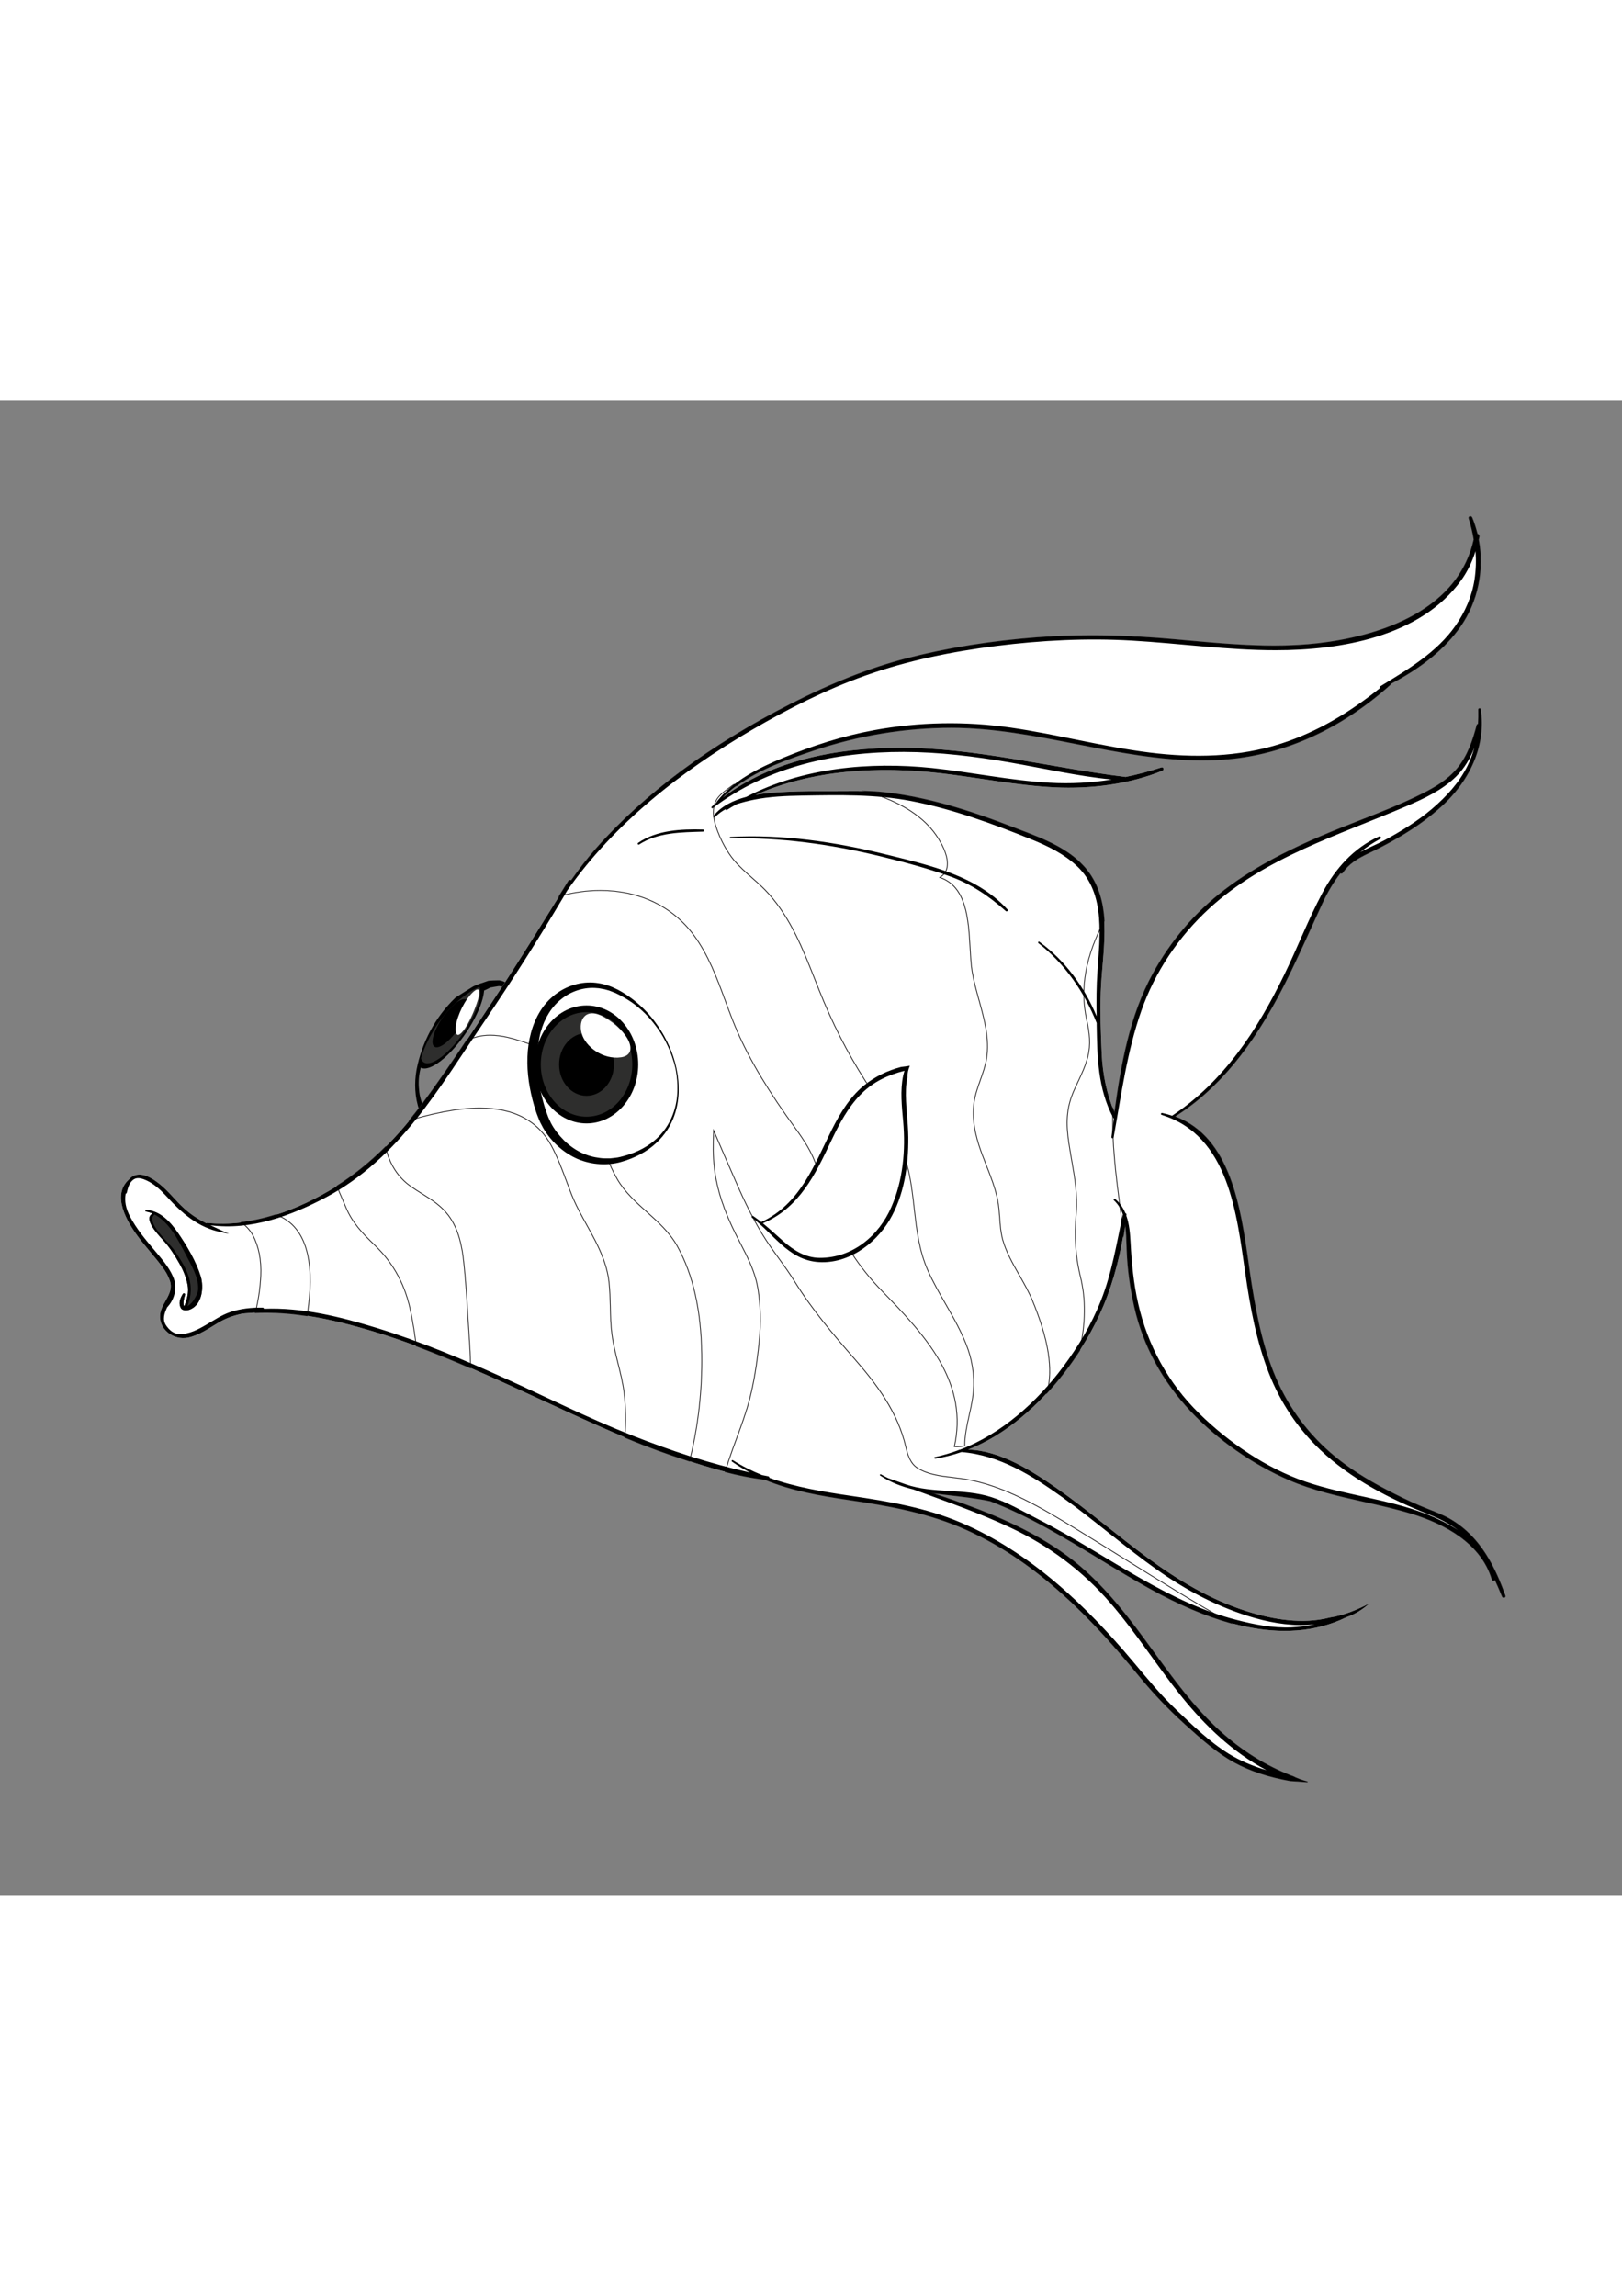 <?xml version="1.0" encoding="utf-8"?>
<!-- Generator: Adobe Illustrator 27.5.0, SVG Export Plug-In . SVG Version: 6.00 Build 0)  -->
<svg xmlns="http://www.w3.org/2000/svg" xmlns:xlink="http://www.w3.org/1999/xlink" viewBox="0 0 519.977 478.927" width="595" height="842" preserveAspectRatio="xMidYMid meet" data-scaled="true">
<rect x="0" y="0" width="519.977" height="478.927" fill="#808080" stroke="none"/>
<g>
	<g>
		<g>
			<path d="M165.162,192.014c-0.5-1.834-1.732-3.227-3.141-3.99c-0.883-0.041-1.529-0.566-2.408-0.387
				c-0.854,0.166-1.668,0.268-2.471,0.43c-1.59,0.904-3.252,1.367-4.754,2.441l-4.492,3.139l0.119-0.098
				c-5.479,6.047-11.484,12.68-13.328,21.02c-0.473,2.061-0.576,4.191-0.336,6.281c0.129,2.068,0.781,4.135,1.715,5.938
				c0.813,1.932,2.156,3.529,3.4,5.145c1.236,1.205,3.357,2.938,4.531,2.836c0.697,0.08,1.469-0.275,2.191-0.406
				c0.697-0.602,1.463-0.941,2.121-1.654c1.289-1.422,2.428-3.055,3.396-4.908c2-3.59,3.764-7.461,5.156-11.463
				C160.014,208.428,162.453,200.219,165.162,192.014z M165.521,192.014c-0.832,8.658-2.715,17.168-5.355,25.504
				c-1.406,4.137-3.064,8.215-5.285,12.141c-1.146,1.934-2.516,3.785-4.229,5.479c-0.846,0.82-2.059,1.488-3.08,2.164
				c-1.271,0.33-2.768,0.793-4.08,0.436c-3.215-0.934-4.121-2.459-5.902-4.303c-1.197-1.936-2.457-3.781-3.139-5.973
				c-1.498-4.238-1.676-8.785-0.906-13.092c1.666-8.654,5.955-16.813,12.4-23.01l0.08-0.084l0.039-0.029l4.957-3.121
				c1.617-1.088,3.719-1.535,5.543-2.232c1.061-0.119,2.115-0.119,3.16-0.148c1.035-0.055,2.105,0.613,3.037,0.982
				C164.443,188.119,165.381,190.084,165.521,192.014z"/>
		</g>
		<g>
			<g>
				<g>
					<defs>
						<path id="SVGID_1_" d="M137.654,231.068c5.395,6.73,14.281,3.604,20.158-4.59c5.41-7.533,10.506-17.959,10.596-27.416
							c0.074-7.924-4.002-14.059-10.951-12.508c-6.992,1.535-14.168,7.898-18.781,15.754
							C133.17,211.65,131.291,223.121,137.654,231.068z"/>
					</defs>
					<clipPath id="SVGID_00000181810240524965514810000009034938591361796277_">
						<use xlink:href="#SVGID_1_"  style="overflow:visible;"/>
					</clipPath>
					<g style="clip-path:url(#SVGID_00000181810240524965514810000009034938591361796277_);">
						<path d="M145.555,207.52c-5.947,6.674-11.268,8.49-11.898,4.072c-0.629-4.441,3.652-13.445,9.625-20.131
							c5.924-6.668,11.254-8.496,11.875-4.039C155.789,191.834,151.506,200.848,145.555,207.52z"/>
						<path style="fill:#2E2E2D;" d="M145.418,206.598c-5.254,5.912-9.98,7.529-10.539,3.59c-0.564-3.914,3.264-11.885,8.523-17.803
							c5.246-5.896,9.975-7.535,10.525-3.598C154.508,192.717,150.682,200.684,145.418,206.598z"/>
						<path d="M145.02,203.748c-3.158,3.563-5.988,4.521-6.336,2.17c-0.318-2.351,1.959-7.152,5.105-10.701
							c3.182-3.535,6.008-4.514,6.344-2.154C150.465,195.426,148.166,200.209,145.02,203.748z"/>
					</g>
				</g>
			</g>
			<path style="fill:#FFFFFF;" d="M482.504,382.953c-3.508-9.74-8.188-18.871-17.365-24.33c-2.379-1.412-4.947-2.381-7.508-3.398
				c-3.615-1.43-7.145-3.061-10.611-4.818c-6.142-3.084-12.111-6.502-17.535-10.711c-8.473-6.582-15.195-14.959-19.715-24.668
				c-4.555-9.801-6.77-20.57-8.49-31.184c-2.996-18.371-4.31-46.986-24.76-54.447c15.953-10.029,26.623-25.553,35.043-42.1
				c4.363-8.604,8.217-17.469,12.272-26.246c1.637-3.561,3.566-6.842,5.865-9.781c0.16,0.199,0.494,0.25,0.691-0.051
				c2.043-3.002,4.846-4.623,8.051-6.156c2.904-1.373,5.738-2.846,8.551-4.441c5.344-3.031,10.479-6.508,15.027-10.664
				c8.76-7.957,14.408-19.037,12.57-31.074c-0.043-0.34-0.607-0.25-0.59,0.08c0.041,1.574,0.012,3.127-0.078,4.678
				c-0.195,0-0.375,0.1-0.445,0.363c-1.334,5.059-2.978,9.936-6.389,13.984c-2.961,3.525-6.984,5.932-11.059,7.979
				c-10.521,5.295-21.846,9.021-32.666,13.68c-10.777,4.625-21.316,9.953-30.676,17.09c-9.51,7.232-17.262,16.348-23.008,26.816
				c-7.514,13.715-10.248,29.361-12.355,44.74c-2.506-6.107-3.853-12.383-4.139-19.039c-0.305-6.543-0.518-13.229-0.305-19.77
				c0.398-12.232,3.926-26.75-3.416-37.643c-5.73-8.537-16.477-11.895-25.594-15.426c-13.117-5.07-26.842-9.42-40.877-10.914
				c-5.607-0.596-11.193-0.352-16.82-0.369c-4.645-0.018-9.271-0.047-13.904,0.193c-3.119,0.146-6.633,0.367-10.057,0.992
				c18.352-8.121,39.531-9.229,59.252-6.965c12.268,1.428,24.383,3.928,36.738,4.543c11.367,0.557,23.842-1.002,34.436-5.33
				c0.613-0.256,0.387-1.279-0.311-1.064c-3.781,1.242-7.603,2.266-11.475,3.064c-24.24-2.971-48.016-9.414-72.596-9.363
				c-19.566,0.039-40.691,3.875-56.549,15.98c7.688-7.83,19.053-11.744,29.176-15.176c14.25-4.791,29.029-7.285,44.064-7.297
				c29.908,0,58.299,12.639,88.381,10.123c19.656-1.664,37.758-10.773,52.303-23.838c0.127-0.117,0.172-0.236,0.191-0.355
				c8.604-4.504,16.732-10.338,22.346-18.365c5.592-8.025,7.594-18.23,5.801-27.752c0.059-0.34,0.135-0.646,0.189-0.963
				c0.084-0.459-0.219-0.775-0.584-0.861c-0.459-1.791-1-3.559-1.719-5.273c-0.232-0.555-1.121-0.369-0.93,0.267
				c0.697,2.299,1.244,4.535,1.6,6.756c-4.936,22.484-29.348,30.965-49.83,33.336c-15.291,1.781-30.762,0.107-45.98-1.246
				c-14.914-1.346-29.605-1.754-44.551-0.617c-13.957,1.082-27.85,3.184-41.406,6.686c-13,3.365-25.258,8.502-37.209,14.6
				c-23.092,11.736-45.158,26.844-62.42,46.336c-2.881,3.27-5.527,6.731-8.021,10.275c-0.25-0.188-0.631-0.199-0.85,0.137
				c-8.051,12.902-15.967,25.898-24.391,38.576c-7.32,11.035-14.541,22.205-22.457,32.822c-7.738,10.4-16.764,19.768-27.836,26.602
				c-12.051,7.438-26.836,13.063-41.17,11.539c-0.109-0.004-0.184,0.057-0.246,0.133c-2.549-1.267-4.889-2.75-7.131-4.781
				c-2.813-2.535-5.029-5.604-8.018-7.938c-1.867-1.469-4.52-3.236-7.025-2.852c-1.086,0.148-1.904,0.668-2.52,1.395
				c-5.934,5.15-0.67,13.838,2.941,18.649c2.432,3.252,5.211,6.223,7.619,9.488c1.045,1.379,1.861,2.793,2.426,4.408
				c1.393,3.998-2.396,6.795-3.049,10.354c-0.91,5.008,4.115,8.91,8.902,7.898c3.453-0.726,6.582-2.906,9.553-4.691
				c2.615-1.592,5.211-2.438,7.916-3.014c14.191-1.473,28.291,1.643,41.895,5.727c14.408,4.346,28.281,10.289,41.967,16.478
				c13.281,6.006,26.404,12.316,39.842,17.945c6.984,2.924,14.172,5.441,21.383,7.744c6.984,2.203,14.178,4.223,21.449,5.162
				c0.289,0.039,0.594,0.068,0.881,0.117c8.586,3.564,17.832,5.154,27.215,6.537c12.998,1.91,25.623,4.185,37.668,9.652
				c22.348,10.121,39.824,28.133,55.17,46.815c4.523,5.518,9.354,10.584,14.652,15.367c4.953,4.465,10.027,9.092,15.928,12.311
				c5.527,3.014,11.582,4.76,17.799,5.885c1.85,0.102,3.703,0.232,5.566,0.369c-1.649-0.441-3.291-1.02-4.84-1.818
				c-0.078-0.027-0.156-0.027-0.217-0.047c-8.514-3.309-16.141-8.092-23.143-14.455c-9.451-8.588-16.691-19.203-24.205-29.434
				c-7.191-9.799-14.84-19.316-24.682-26.58c-11.219-8.275-24.109-13.584-37.185-18.131c-2.221-0.77-4.447-1.525-6.674-2.262
				c0.846,0.123,1.701,0.23,2.561,0.34c5.621,0.682,11.123,1.19,16.607,2.318c18.178,6.904,34.189,18.621,51.143,28.017
				c18.773,10.383,42.555,19.326,63.139,9.234c2.734-0.914,5.193-2.482,7.379-4.455c-4.002,2.152-8.225,3.871-12.814,4.6
				c-8.604,2.217-17.947,0.676-26.391-1.965c-11.652-3.664-22.154-9.945-31.922-17.146c-9.848-7.25-19.082-15.272-29.104-22.285
				c-8.127-5.67-18.137-12.123-28.469-12.434c12.289-4.855,22.758-14.332,30.736-24.686c5.078-6.59,9.449-13.768,12.646-21.447
				c3.514-8.414,5.629-17.268,6.949-26.246c0.525,2.924,0.465,6,0.596,8.711c0.244,6.035,1.096,12.105,2.435,18
				c2.883,12.652,9.229,23.955,18.102,33.381c8.641,9.18,19.912,16.986,31.469,21.994c12.588,5.441,26.473,6.822,39.508,10.848
				c10.676,3.31,22.101,9.615,25.508,21.008c0.156,0.502,0.744,0.439,0.936,0.084c0.834,1.779,1.607,3.609,2.357,5.414
				C481.824,383.74,482.728,383.523,482.504,382.953z"/>
			<g>
				<g>
					<path style="fill:#FFFFFF;" d="M88.471,260.877c-3.615,1.162-7.322,1.994-11.066,2.457c1.463,1.144,2.736,2.424,3.609,4.039
						c2.137,3.947,2.801,8.6,2.592,13.065c-0.189,3.898-0.779,7.906-1.754,11.822c5.553-0.25,11.109,0.146,16.592,0.99
						C100.574,280.031,100.121,265.029,88.471,260.877z"/>
					<path style="fill:#1A1718;" d="M98.547,293.393l-0.122-0.019c-4.583-0.706-9.041-1.064-13.25-1.064
						c-1.112,0-2.229,0.025-3.317,0.074l-0.168,0.008l0.041-0.163c0.971-3.899,1.56-7.869,1.75-11.798
						c0.232-4.961-0.659-9.456-2.577-12.999c-0.768-1.421-1.904-2.692-3.576-4l-0.237-0.186l0.299-0.037
						c3.684-0.455,7.398-1.28,11.044-2.452l0.04-0.013l0.04,0.014c5.328,1.899,8.771,6.232,10.234,12.878
						c1.144,5.194,1.082,11.8-0.181,19.633L98.547,293.393z M85.175,292.06c4.185,0,8.613,0.353,13.165,1.047
						c1.238-7.748,1.293-14.28,0.163-19.417c-1.439-6.54-4.814-10.806-10.034-12.682c-3.55,1.139-7.166,1.949-10.754,2.412
						c1.573,1.266,2.66,2.508,3.409,3.893c1.939,3.583,2.841,8.124,2.606,13.13c-0.189,3.892-0.767,7.821-1.718,11.685
						C83.053,292.083,84.115,292.06,85.175,292.06z"/>
				</g>
				<g>
					<path style="fill:#FFFFFF;" d="M150.594,302.832c-0.627-8.914-0.967-18.02-1.945-26.893
						c-0.559-5.207-1.666-10.592-4.912-14.879c-3.191-4.252-7.834-6.301-12.088-9.299c-4.492-3.184-6.92-7.648-8.053-12.631
						c-4.711,4.711-9.885,8.973-15.559,12.535c0.83,2.322,1.912,4.572,2.807,6.74c2.055,4.99,5.385,8.453,9.211,12.141
						c6.324,6.049,10.031,13.188,11.699,21.82c0.695,3.467,1.273,7.012,1.676,10.564c5.854,2.18,11.654,4.555,17.385,7.041
						C150.842,307.576,150.754,305.182,150.594,302.832z"/>
					<path style="fill:#1A1718;" d="M150.938,310.162l-0.173-0.075c-6.205-2.692-11.89-4.994-17.379-7.038l-0.071-0.026
						l-0.009-0.077c-0.381-3.363-0.944-6.914-1.675-10.554c-1.691-8.749-5.505-15.865-11.662-21.754
						c-3.832-3.693-7.171-7.158-9.24-12.184c-0.312-0.755-0.639-1.502-0.984-2.294c-0.631-1.442-1.282-2.934-1.825-4.452
						l-0.033-0.095l0.085-0.053c5.384-3.381,10.61-7.592,15.536-12.518l0.16-0.159l0.051,0.221c1.238,5.445,3.931,9.67,8.003,12.557
						c1.176,0.828,2.397,1.595,3.58,2.336c3.195,2.004,6.214,3.897,8.535,6.989c3.442,4.547,4.446,10.373,4.937,14.941
						c0.672,6.091,1.048,12.379,1.412,18.461c0.166,2.773,0.337,5.639,0.534,8.437c0.174,2.559,0.246,4.897,0.221,7.15
						L150.938,310.162z M133.545,302.841c5.42,2.021,11.031,4.292,17.146,6.942c0.02-2.189-0.054-4.462-0.223-6.942
						c-0.196-2.799-0.368-5.666-0.534-8.439c-0.363-6.078-0.739-12.363-1.41-18.448c-0.487-4.536-1.482-10.319-4.888-14.817
						c-2.294-3.056-5.293-4.937-8.469-6.928c-1.185-0.743-2.41-1.512-3.592-2.344c-4.069-2.884-6.777-7.084-8.052-12.486
						c-4.866,4.846-10.024,8.996-15.336,12.341c0.533,1.477,1.169,2.933,1.785,4.342c0.347,0.793,0.674,1.541,0.985,2.298
						c2.051,4.981,5.372,8.426,9.183,12.099c6.196,5.926,10.034,13.085,11.735,21.887
						C132.602,295.961,133.164,299.493,133.545,302.841z"/>
				</g>
				<g>
					<path style="fill:#FFFFFF;" d="M195.215,282.305c0.643,5.617,0.215,11.256,0.953,16.854c0.826,6.414,3.137,12.478,3.918,18.863
						c0.561,4.75,0.596,9.449,0.238,14.185c0.387,0.152,0.773,0.324,1.154,0.486c6.391,2.668,12.939,5.014,19.566,7.139
						c2.836-11.172,4.09-22.801,3.912-34.34c-0.162-11.807-2.037-24.098-7.842-34.576c-4.869-8.713-14.332-12.934-19.281-21.525
						c-4.24-7.355-5.918-15.678-8.941-23.539c-3.926-10.168-10.701-17.023-21.223-20.422c-4.719-1.523-9.725-2.854-14.641-1.604
						c-1.064,0.279-2.162,0.619-3.281,0.947c-4.627,6.975-9.34,13.896-14.336,20.58c-1.334,1.791-2.727,3.551-4.141,5.285
						c0.408-0.113,0.82-0.256,1.234-0.379c14.9-4.238,35.578-7.908,44.322,8.627c2.596,4.889,4.275,10.098,6.281,15.225
						c2.133,5.451,5.205,10.152,7.83,15.32C193,273.5,194.691,277.75,195.215,282.305z"/>
					<path style="fill:#1A1718;" d="M221.134,339.991l-0.127-0.04c-7.161-2.297-13.564-4.633-19.576-7.143l-0.312-0.134
						c-0.279-0.12-0.559-0.241-0.841-0.352l-0.086-0.034l0.007-0.092c0.377-4.985,0.299-9.617-0.237-14.161
						c-0.395-3.222-1.193-6.422-1.967-9.516c-0.758-3.033-1.542-6.17-1.951-9.347c-0.386-2.925-0.455-5.909-0.521-8.795
						c-0.062-2.644-0.125-5.378-0.432-8.06c-0.448-3.897-1.803-7.974-4.263-12.831c-0.898-1.769-1.863-3.509-2.797-5.191
						c-1.786-3.22-3.633-6.548-5.038-10.14c-0.515-1.315-1.016-2.656-1.5-3.953c-1.4-3.751-2.849-7.63-4.775-11.259
						c-4.265-8.063-11.959-12.152-22.869-12.152c-7.795,0-15.895,2.047-21.309,3.587c-0.171,0.051-0.343,0.105-0.515,0.16
						c-0.241,0.076-0.482,0.152-0.721,0.219l-0.378,0.105l0.248-0.305c1.587-1.947,2.94-3.675,4.137-5.28
						c5.348-7.154,10.246-14.416,14.332-20.575l0.025-0.038l0.044-0.013c0.295-0.086,0.588-0.174,0.879-0.26
						c0.833-0.248,1.62-0.482,2.406-0.688c1.304-0.331,2.698-0.499,4.144-0.499c3.733,0,7.412,1.086,10.566,2.105
						c10.292,3.324,17.26,10.028,21.301,20.496c1.036,2.692,1.928,5.482,2.79,8.179c1.652,5.17,3.36,10.516,6.144,15.343
						c2.437,4.23,6.039,7.457,9.523,10.577c3.582,3.208,7.286,6.525,9.759,10.95c5.094,9.194,7.664,20.523,7.857,34.635
						c0.183,11.853-1.135,23.417-3.916,34.372L221.134,339.991z M200.456,332.125c0.255,0.102,0.509,0.212,0.762,0.32l0.309,0.133
						c5.969,2.492,12.326,4.814,19.429,7.094c2.754-10.896,4.058-22.394,3.876-34.178c-0.193-14.069-2.753-25.359-7.826-34.518
						c-2.452-4.387-6.14-7.69-9.707-10.885c-3.499-3.134-7.116-6.374-9.573-10.639c-2.796-4.851-4.509-10.209-6.165-15.392
						c-0.861-2.693-1.752-5.479-2.784-8.165c-4.013-10.393-10.93-17.048-21.145-20.348c-3.137-1.013-6.793-2.093-10.49-2.093
						c-1.445,0-2.78,0.16-4.081,0.491c-0.781,0.205-1.566,0.438-2.397,0.686c-0.277,0.082-0.556,0.165-0.836,0.248
						c-4.083,6.153-8.975,13.403-14.314,20.548c-1.135,1.522-2.409,3.153-3.89,4.976c0.108-0.033,0.218-0.068,0.327-0.103
						c0.173-0.055,0.347-0.11,0.521-0.162c5.43-1.544,13.552-3.597,21.378-3.597c11.011,0,18.779,4.133,23.09,12.285
						c1.935,3.644,3.386,7.53,4.789,11.289c0.484,1.296,0.984,2.636,1.498,3.948c1.399,3.576,3.242,6.898,5.024,10.11
						c0.935,1.684,1.9,3.427,2.801,5.199c2.475,4.886,3.837,8.989,4.288,12.915c0.309,2.694,0.372,5.434,0.434,8.083
						c0.066,2.879,0.136,5.857,0.52,8.769c0.407,3.162,1.189,6.292,1.945,9.318c0.775,3.102,1.576,6.309,1.973,9.546
						C200.745,322.539,200.825,327.158,200.456,332.125z"/>
				</g>
				<g>
					<path style="fill:#FFFFFF;" d="M311.818,319.449c0.74-5.234,0.223-10.615-1.559-15.629c-3.156-8.865-8.895-16.375-12.73-24.914
						c-4.371-9.813-3.889-19.99-5.895-30.344c-2.197-11.408-8.266-21.238-14.436-30.908c-5.84-9.199-10.539-18.58-14.574-28.684
						c-4.377-10.957-8.229-21.947-16.148-30.92c-3.477-3.943-7.938-6.873-11.314-10.975c-2.055-2.525-3.756-5.664-4.941-8.705
						c-1.148-2.967-2.113-6.123-1.084-9.25c0.898-2.742,3.711-4.338,5.871-5.988c0.459-0.346,0.875-0.137,1.084,0.25
						c7.275-5.395,16.459-8.549,24.793-11.375c14.25-4.791,29.029-7.285,44.064-7.297c29.908,0,58.299,12.639,88.381,10.123
						c19.656-1.664,37.758-10.773,52.303-23.838c0.127-0.117,0.172-0.236,0.191-0.355c8.604-4.504,16.732-10.338,22.346-18.365
						c5.592-8.025,7.594-18.23,5.801-27.752c0.059-0.34,0.135-0.646,0.189-0.963c0.084-0.459-0.219-0.775-0.584-0.861
						c-0.459-1.791-1-3.559-1.719-5.273c-0.232-0.555-1.121-0.369-0.93,0.267c0.697,2.299,1.244,4.535,1.6,6.756
						c-4.936,22.484-29.348,30.965-49.83,33.336c-15.291,1.781-30.762,0.107-45.98-1.246c-14.914-1.346-29.605-1.754-44.551-0.617
						c-13.957,1.082-27.85,3.184-41.406,6.686c-13,3.365-25.258,8.502-37.209,14.6c-23.092,11.736-45.158,26.844-62.42,46.336
						c-2.881,3.27-5.527,6.731-8.021,10.275c-0.25-0.188-0.631-0.199-0.85,0.137c-1.014,1.619-2.008,3.244-2.998,4.852
						c15.459-4.375,32.887-1.424,43.146,12.443c6.031,8.158,8.771,17.924,12.439,27.223c4.305,10.939,10.521,21.08,17.25,30.672
						c3.352,4.752,7.049,9.266,9.156,14.768c1.953,5.139,3.139,10.539,5.027,15.713c3.645,9.902,9.324,18.365,16.684,25.904
						c13.422,13.799,27.67,28.936,22.973,49.664c1.043,0.108,2.16,0,3.34-0.203C309.26,329.623,311.065,324.707,311.818,319.449z"/>
					<path style="fill:#1A1718;" d="M306.799,335.36c-0.303,0-0.597-0.014-0.874-0.043l-0.141-0.014l0.031-0.138
						c2.1-9.263,0.569-18.206-4.678-27.341c-4.816-8.385-12.271-16.05-18.263-22.209c-7.734-7.924-13.201-16.411-16.711-25.948
						c-0.902-2.471-1.655-5.033-2.384-7.511c-0.798-2.712-1.623-5.517-2.644-8.201c-1.714-4.476-4.54-8.371-7.271-12.139
						c-0.617-0.85-1.254-1.728-1.87-2.601c-8.056-11.484-13.542-21.239-17.264-30.698c-0.811-2.054-1.588-4.164-2.34-6.205
						c-2.651-7.2-5.395-14.646-10.084-20.989c-6.807-9.199-17.397-14.266-29.824-14.266c-4.37,0-8.807,0.629-13.188,1.868
						l-0.309,0.088l0.852-1.385c0.765-1.243,1.534-2.494,2.315-3.741c0.205-0.317,0.597-0.409,0.921-0.239
						c2.73-3.875,5.336-7.209,7.962-10.189c15.624-17.643,36.638-33.241,62.457-46.364c13.307-6.789,25.486-11.568,37.234-14.609
						c12.763-3.297,26.701-5.548,41.428-6.689c5.773-0.438,11.768-0.661,17.818-0.661c8.464,0,17.215,0.418,26.754,1.279
						c1.213,0.107,2.428,0.218,3.644,0.327c9.185,0.831,18.683,1.691,28.046,1.69c5.14,0,9.806-0.252,14.265-0.771
						c8.34-0.966,20.436-3.33,30.698-9.11c10.387-5.851,16.785-13.96,19.02-24.105c-0.338-2.099-0.858-4.296-1.592-6.716
						c-0.06-0.199-0.035-0.387,0.07-0.528c0.107-0.144,0.288-0.229,0.485-0.229c0.271,0,0.504,0.155,0.608,0.406
						c0.64,1.526,1.183,3.188,1.707,5.221c0.369,0.118,0.699,0.462,0.604,0.984c-0.027,0.155-0.06,0.31-0.092,0.466
						c-0.032,0.153-0.064,0.31-0.094,0.474c1.829,9.745-0.294,19.886-5.825,27.824c-4.952,7.082-12.26,13.094-22.337,18.377
						c-0.025,0.104-0.079,0.236-0.218,0.364c-15.63,14.039-33.741,22.293-52.377,23.871c-2.632,0.22-5.371,0.331-8.14,0.331
						c-13.553,0-27.038-2.655-40.079-5.223c-13.064-2.572-26.572-5.231-40.173-5.231c-14.858,0.012-29.671,2.465-44.024,7.29
						c-8.155,2.766-17.399,5.9-24.759,11.357l-0.115,0.086l-0.069-0.127c-0.199-0.371-0.554-0.47-0.898-0.21
						c-0.372,0.284-0.764,0.567-1.162,0.855c-1.935,1.396-3.935,2.841-4.665,5.072c-1.046,3.177,0.01,6.398,1.081,9.166
						c1.266,3.246,3.014,6.325,4.922,8.671c1.785,2.169,3.912,4.041,5.969,5.852c1.822,1.604,3.706,3.263,5.343,5.119
						c7.146,8.095,10.899,17.609,14.873,27.682c0.431,1.091,0.861,2.183,1.298,3.275c4.145,10.381,8.909,19.756,14.563,28.662
						c5.419,8.493,12.163,19.063,14.453,30.952c0.673,3.475,1.071,6.973,1.456,10.354c0.788,6.92,1.531,13.456,4.43,19.962
						c1.631,3.631,3.641,7.136,5.585,10.525c2.622,4.571,5.333,9.299,7.149,14.398c1.77,4.983,2.311,10.408,1.565,15.689
						c-0.279,1.948-0.708,3.875-1.123,5.738c-0.702,3.153-1.428,6.415-1.417,9.785v0.105l-0.104,0.018
						C308.318,335.282,307.524,335.36,306.799,335.36z M306.091,335.082c0.865,0.078,1.818,0.013,3.062-0.197
						c0.004-3.36,0.726-6.6,1.423-9.734c0.414-1.858,0.842-3.781,1.119-5.719c0.741-5.24,0.204-10.624-1.553-15.569
						c-1.808-5.078-4.514-9.796-7.13-14.358c-1.947-3.394-3.96-6.903-5.597-10.547c-2.914-6.541-3.66-13.096-4.449-20.035
						c-0.385-3.377-0.782-6.87-1.454-10.336c-2.28-11.842-9.011-22.39-14.418-30.864c-5.662-8.92-10.433-18.31-14.585-28.705
						c-0.436-1.092-0.867-2.185-1.298-3.275c-3.966-10.052-7.712-19.546-14.828-27.607c-1.626-1.845-3.504-3.498-5.32-5.098
						c-2.064-1.817-4.198-3.696-5.997-5.881c-1.925-2.365-3.686-5.469-4.961-8.739c-1.088-2.809-2.158-6.078-1.087-9.334
						c0.757-2.309,2.79-3.777,4.757-5.197c0.396-0.286,0.786-0.567,1.157-0.851c0.429-0.319,0.909-0.235,1.194,0.169
						c7.373-5.431,16.586-8.555,24.719-11.313c14.38-4.835,29.219-7.292,44.104-7.304c13.625,0,27.146,2.662,40.222,5.236
						c13.029,2.566,26.502,5.218,40.03,5.218c2.762,0,5.493-0.111,8.118-0.331c18.581-1.572,36.643-9.805,52.229-23.806
						c0.109-0.101,0.139-0.2,0.152-0.283l0.01-0.062l0.056-0.028c10.069-5.271,17.364-11.267,22.301-18.326
						c5.498-7.891,7.604-17.971,5.78-27.657l-0.004-0.023l0.004-0.022c0.03-0.175,0.064-0.341,0.099-0.504
						c0.032-0.154,0.064-0.306,0.091-0.459c0.073-0.399-0.193-0.648-0.489-0.718l-0.074-0.018l-0.018-0.073
						c-0.526-2.053-1.07-3.724-1.713-5.257c-0.066-0.157-0.207-0.252-0.378-0.252c-0.118,0-0.225,0.048-0.284,0.129
						c-0.059,0.078-0.069,0.184-0.032,0.307c0.739,2.439,1.264,4.655,1.602,6.772l0.004,0.023l-0.005,0.023
						c-2.245,10.229-8.687,18.402-19.146,24.293c-10.3,5.801-22.43,8.173-30.792,9.141c-4.469,0.521-9.145,0.773-14.294,0.773
						c-9.374,0.001-18.878-0.859-28.068-1.691c-1.216-0.109-2.431-0.22-3.644-0.328c-9.531-0.859-18.275-1.277-26.731-1.277
						c-6.044,0-12.032,0.222-17.799,0.661c-14.712,1.141-28.636,3.389-41.385,6.682c-11.73,3.036-23.893,7.809-37.184,14.59
						c-25.792,13.108-46.78,28.688-62.383,46.308c-2.642,2.998-5.263,6.355-8.013,10.265l-0.074,0.105l-0.104-0.078
						c-0.091-0.067-0.199-0.105-0.305-0.105c-0.105,0-0.252,0.037-0.365,0.211c-0.779,1.244-1.548,2.494-2.313,3.737l-0.517,0.84
						c4.303-1.189,8.658-1.792,12.948-1.792c12.508,0,23.171,5.103,30.025,14.367c4.711,6.372,7.46,13.834,10.118,21.051
						c0.751,2.04,1.528,4.15,2.337,6.2c3.715,9.441,9.191,19.179,17.236,30.646c0.614,0.872,1.251,1.75,1.867,2.599
						c2.741,3.78,5.577,7.689,7.304,12.196c1.023,2.693,1.85,5.503,2.648,8.22c0.728,2.474,1.479,5.032,2.379,7.495
						c3.498,9.503,8.945,17.962,16.656,25.86c6,6.169,13.468,13.846,18.3,22.258C306.607,316.847,308.158,325.805,306.091,335.082z"
						/>
				</g>
				<g>
					<path style="fill:#FFFFFF;" d="M482.504,382.953c-3.508-9.74-8.188-18.871-17.365-24.33c-2.379-1.412-4.947-2.381-7.508-3.398
						c-3.615-1.43-7.145-3.061-10.611-4.818c-6.142-3.084-12.111-6.502-17.535-10.711c-8.473-6.582-15.195-14.959-19.715-24.668
						c-4.555-9.801-6.77-20.57-8.49-31.184c-2.996-18.371-4.31-46.986-24.76-54.447c15.953-10.029,26.623-25.553,35.043-42.1
						c4.363-8.604,8.217-17.469,12.272-26.246c1.637-3.561,3.566-6.842,5.865-9.781c0.16,0.199,0.494,0.25,0.691-0.051
						c2.043-3.002,4.846-4.623,8.051-6.156c2.904-1.373,5.738-2.846,8.551-4.441c5.344-3.031,10.479-6.508,15.027-10.664
						c8.76-7.957,14.408-19.037,12.57-31.074c-0.043-0.34-0.607-0.25-0.59,0.08c0.041,1.574,0.012,3.127-0.078,4.678
						c-0.195,0-0.375,0.1-0.445,0.363c-1.334,5.059-2.978,9.936-6.389,13.984c-2.961,3.525-6.984,5.932-11.059,7.979
						c-10.521,5.295-21.846,9.021-32.666,13.68c-10.777,4.625-21.316,9.953-30.676,17.09c-9.51,7.232-17.262,16.348-23.008,26.816
						c-7.514,13.715-10.248,29.361-12.355,44.74c-0.191-0.475-0.375-0.969-0.56-1.457c-0.506,13.611,1.84,27.027,3.395,40.506
						c0.178-1.186,0.375-2.369,0.547-3.57c0.525,2.924,0.465,6,0.596,8.711c0.244,6.035,1.096,12.105,2.435,18
						c2.883,12.652,9.229,23.955,18.102,33.381c8.641,9.18,19.912,16.986,31.469,21.994c12.588,5.441,26.473,6.822,39.508,10.848
						c10.676,3.31,22.101,9.615,25.508,21.008c0.156,0.502,0.744,0.439,0.936,0.084c0.834,1.779,1.607,3.609,2.357,5.414
						C481.824,383.74,482.728,383.523,482.504,382.953z"/>
					<path style="fill:#1A1718;" d="M482.077,383.638c-0.264,0-0.485-0.146-0.578-0.381c-0.814-1.96-1.517-3.608-2.27-5.226
						c-0.121,0.107-0.28,0.17-0.445,0.17c-0.276,0-0.493-0.169-0.581-0.451c-3.553-11.88-15.787-17.936-25.426-20.926
						c-5.138-1.586-10.498-2.782-15.683-3.938c-7.967-1.776-16.205-3.614-23.838-6.913c-11.74-5.088-22.931-12.909-31.51-22.023
						c-9.204-9.777-15.305-21.028-18.133-33.439c-1.38-6.07-2.2-12.134-2.438-18.022c-0.033-0.691-0.055-1.407-0.075-2.138
						c-0.056-1.894-0.113-3.845-0.39-5.76c-0.066,0.435-0.134,0.868-0.202,1.301c-0.077,0.49-0.153,0.979-0.227,1.47l-0.141,0.933
						l-0.107-0.936c-0.338-2.93-0.72-5.905-1.089-8.783c-1.329-10.363-2.703-21.079-2.307-31.742l0.023-0.615l0.339,0.894
						c0.088,0.232,0.176,0.464,0.265,0.693c2.044-14.842,4.715-30.456,12.305-44.311c5.834-10.629,13.586-19.664,23.041-26.855
						c10.565-8.057,22.583-13.62,30.703-17.105c4.058-1.746,8.256-3.39,12.315-4.979c6.77-2.65,13.771-5.391,20.343-8.697
						c3.717-1.867,7.933-4.271,11.02-7.947c3.439-4.084,5.091-9.111,6.363-13.937c0.066-0.247,0.227-0.405,0.447-0.445
						c0.088-1.561,0.111-3.053,0.072-4.561c-0.006-0.104,0.03-0.202,0.104-0.28c0.085-0.089,0.215-0.143,0.347-0.143
						c0.207,0,0.363,0.13,0.388,0.324c1.681,11.009-2.915,22.376-12.61,31.183c-4.163,3.804-9.086,7.297-15.05,10.68
						c-2.84,1.612-5.64,3.066-8.559,4.446c-3.516,1.682-6.08,3.291-8.001,6.113c-0.113,0.172-0.277,0.268-0.463,0.268
						c-0.113,0-0.225-0.037-0.317-0.102c-2.164,2.786-4.103,6.031-5.767,9.648c-1.123,2.434-2.25,4.913-3.34,7.312
						c-2.841,6.253-5.778,12.718-8.934,18.939c-10.201,20.048-21.288,33.406-34.874,42.014
						c17.772,6.674,20.962,29.141,23.526,47.208c0.362,2.557,0.705,4.971,1.076,7.248c1.669,10.293,3.852,21.19,8.48,31.151
						c4.517,9.703,11.138,17.987,19.679,24.622c4.742,3.681,10.308,7.08,17.514,10.698c3.748,1.9,7.216,3.475,10.602,4.814
						l0.699,0.277c2.289,0.905,4.655,1.841,6.826,3.13c9.682,5.759,14.238,15.564,17.419,24.396
						c0.068,0.173,0.056,0.345-0.038,0.482C482.48,383.544,482.286,383.638,482.077,383.638z M479.266,377.518l0.105,0.226
						c0.787,1.68,1.513,3.381,2.359,5.419c0.083,0.209,0.286,0.225,0.347,0.225c0.126,0,0.243-0.053,0.3-0.136
						c0.046-0.068,0.05-0.153,0.011-0.253c-3.167-8.794-7.699-18.55-17.313-24.269c-2.154-1.278-4.512-2.211-6.791-3.112
						l-0.699-0.277c-3.393-1.342-6.867-2.919-10.622-4.823c-7.221-3.625-12.799-7.032-17.555-10.724
						c-8.573-6.659-15.219-14.975-19.752-24.714c-4.643-9.989-6.829-20.906-8.5-31.217c-0.372-2.28-0.715-4.695-1.078-7.253
						c-2.566-18.082-5.76-40.587-23.602-47.097l-0.239-0.087l0.216-0.136c13.644-8.578,24.765-21.939,34.998-42.051
						c3.152-6.217,6.089-12.68,8.929-18.93c1.09-2.398,2.217-4.879,3.341-7.313c1.692-3.681,3.671-6.98,5.88-9.806l0.098-0.124
						l0.099,0.123c0.123,0.154,0.363,0.153,0.489-0.041c1.954-2.871,4.548-4.501,8.102-6.2c2.913-1.378,5.708-2.829,8.543-4.438
						c5.947-3.374,10.855-6.856,15.005-10.648c9.632-8.749,14.199-20.034,12.53-30.963c-0.011-0.091-0.082-0.108-0.14-0.108
						c-0.063,0-0.128,0.025-0.165,0.065c-0.026,0.027-0.038,0.06-0.036,0.098c0.04,1.553,0.015,3.086-0.078,4.691l-0.007,0.118
						h-0.118c-0.168,0-0.276,0.091-0.324,0.271c-1.28,4.853-2.942,9.911-6.414,14.032c-3.116,3.711-7.359,6.132-11.099,8.01
						c-6.582,3.312-13.589,6.056-20.364,8.707c-4.058,1.589-8.254,3.23-12.308,4.977c-16.929,7.265-25.601,13.224-30.649,17.074
						c-9.428,7.17-17.157,16.179-22.975,26.777c-7.649,13.963-10.291,29.736-12.341,44.696l-0.064,0.467l-0.176-0.437
						c-0.115-0.287-0.229-0.581-0.341-0.877c-0.32,10.438,1.024,20.927,2.326,31.079c0.331,2.577,0.671,5.233,0.981,7.865
						c0.029-0.185,0.058-0.37,0.087-0.555c0.109-0.696,0.219-1.395,0.319-2.099l0.11-0.767l0.137,0.762
						c0.393,2.188,0.459,4.427,0.522,6.593c0.021,0.729,0.043,1.444,0.076,2.135c0.237,5.874,1.056,11.922,2.433,17.979
						c2.817,12.366,8.897,23.578,18.07,33.322c8.557,9.091,19.718,16.892,31.428,21.966c7.611,3.29,15.838,5.124,23.793,6.898
						c5.189,1.158,10.555,2.354,15.702,3.944c9.696,3.007,22.007,9.107,25.591,21.091c0.054,0.174,0.179,0.274,0.342,0.274
						c0.148,0,0.295-0.086,0.363-0.214L479.266,377.518z"/>
				</g>
				<g>
					<path style="fill:#FFFFFF;" d="M341.109,311.465c1.75-2.285,3.441-4.664,5.014-7.092c1.656-7.611,2.252-15.332,0.27-23.488
						c-1.729-7.063-1.979-13.346-1.377-20.566c0.625-7.785-1.303-15.076-2.406-22.688c-0.893-6.008-0.791-10.99,1.691-16.605
						c1.578-3.533,3.478-7.002,4.43-10.773c1.06-4.18,0.502-7.953-0.416-12.105c-2.418-11.109,0.416-21.514,5.662-31.434
						c-0.326-5.275-1.5-10.396-4.512-14.871c-5.73-8.537-16.477-11.895-25.594-15.426c-13.117-5.07-26.842-9.42-40.877-10.914
						c-1.918-0.205-3.857-0.297-5.799-0.352c8.461,2.275,16.84,6.326,21.967,12.791c3.291,4.182,7.203,11.867,2.119,14.826
						c11.277,3.764,8.793,21.043,10.42,30.428c1.535,8.992,6.078,18.309,4.572,27.6c-0.791,4.871-3.363,9.33-4.025,14.189
						c-0.748,5.586,0.537,10.967,2.467,16.219c1.805,4.912,4.09,9.818,5.107,14.982c0.84,4.154,0.496,8.52,1.602,12.629
						c1.887,6.824,6.789,12.938,9.533,19.514c3.531,8.508,7.377,20.236,4.633,29.676
						C337.537,315.895,339.383,313.699,341.109,311.465z"/>
					<path style="fill:#1A1718;" d="M335.321,318.478l0.148-0.51c2.122-7.298,0.608-16.977-4.628-29.593
						c-1.135-2.719-2.668-5.408-4.15-8.009c-2.104-3.691-4.279-7.509-5.388-11.52c-0.612-2.274-0.785-4.658-0.952-6.965
						c-0.136-1.874-0.275-3.813-0.651-5.673c-0.751-3.807-2.211-7.522-3.623-11.115c-0.496-1.262-1.009-2.566-1.48-3.849
						c-2.358-6.419-3.121-11.439-2.474-16.278c0.344-2.518,1.21-4.967,2.048-7.335c0.785-2.217,1.597-4.51,1.978-6.858
						c1.011-6.237-0.736-12.557-2.426-18.669c-0.809-2.927-1.646-5.954-2.147-8.889c-0.39-2.249-0.544-4.946-0.708-7.801
						c-0.527-9.23-1.126-19.692-9.629-22.53l-0.262-0.087l0.239-0.14c1.248-0.727,2.015-1.794,2.277-3.173
						c0.661-3.467-1.975-8.345-4.433-11.468c-5.713-7.204-15.064-10.908-21.9-12.747l-1.024-0.276l1.06,0.03
						c2.36,0.066,4.152,0.175,5.809,0.353c12.077,1.285,24.693,4.654,40.908,10.922c0.916,0.354,1.848,0.707,2.79,1.063
						c8.29,3.139,17.686,6.696,22.862,14.409c2.675,3.973,4.157,8.857,4.533,14.933l0.002,0.035l-0.017,0.031
						c-5.946,11.243-7.794,21.498-5.65,31.349c1.007,4.552,1.427,8.175,0.415,12.162c-0.722,2.863-2.004,5.584-3.243,8.215
						c-0.397,0.845-0.809,1.718-1.193,2.579c-2.571,5.816-2.532,10.816-1.682,16.536c0.275,1.902,0.607,3.813,0.929,5.66
						c0.958,5.507,1.948,11.202,1.478,17.056c-0.65,7.799-0.239,13.938,1.373,20.527c1.748,7.189,1.662,14.671-0.269,23.544
						l-0.018,0.042c-1.518,2.346-3.208,4.734-5.018,7.1c-1.765,2.283-3.625,4.486-5.527,6.548L335.321,318.478z M301.572,152.736
						c8.424,3.01,9.021,13.446,9.548,22.665c0.163,2.848,0.316,5.537,0.704,7.772c0.499,2.923,1.334,5.944,2.142,8.865
						c1.696,6.138,3.451,12.484,2.431,18.775c-0.385,2.371-1.2,4.674-1.988,6.902c-0.834,2.355-1.696,4.791-2.036,7.284
						c-0.643,4.797,0.116,9.78,2.46,16.159c0.47,1.279,0.983,2.582,1.478,3.843c1.416,3.604,2.881,7.33,3.636,11.158
						c0.379,1.875,0.52,3.821,0.656,5.704c0.166,2.294,0.338,4.666,0.943,6.917c1.1,3.979,3.268,7.783,5.364,11.461
						c1.486,2.607,3.022,5.304,4.163,8.037c5.14,12.384,6.705,21.962,4.777,29.256c1.775-1.944,3.51-4.011,5.161-6.147
						c1.802-2.354,3.482-4.73,4.995-7.064c1.918-8.825,2.002-16.265,0.266-23.41c-1.62-6.616-2.032-12.779-1.381-20.606
						c0.468-5.821-0.476-11.248-1.475-16.992c-0.321-1.85-0.654-3.762-0.931-5.667c-0.855-5.762-0.895-10.803,1.701-16.674
						c0.386-0.864,0.798-1.738,1.196-2.584c1.234-2.62,2.511-5.33,3.227-8.169c1-3.94,0.582-7.531-0.417-12.048
						c-2.155-9.902-0.305-20.202,5.657-31.488c-0.376-6.013-1.845-10.846-4.488-14.774c-5.133-7.646-14.489-11.189-22.744-14.314
						c-0.942-0.357-1.875-0.71-2.791-1.065c-16.193-6.259-28.791-9.623-40.846-10.906c-1.396-0.149-2.892-0.25-4.747-0.317
						c6.762,1.936,15.547,5.646,21.026,12.555c2.491,3.165,5.159,8.12,4.482,11.67C303.481,150.9,302.752,151.977,301.572,152.736z"
						/>
				</g>
				<g>
					<path style="fill:#FFFFFF;" d="M414.133,440.787c-8.514-3.309-16.141-8.092-23.143-14.455
						c-9.451-8.588-16.691-19.203-24.205-29.434c-7.191-9.799-14.84-19.316-24.682-26.58c-11.219-8.275-24.109-13.584-37.185-18.131
						c-2.221-0.77-4.447-1.525-6.674-2.262c0.846,0.123,1.701,0.23,2.561,0.34c5.621,0.682,11.123,1.19,16.607,2.318
						c18.178,6.904,34.189,18.621,51.143,28.017c7.965,4.412,16.844,8.543,25.984,11.104c-16.553-9.293-32.422-19.666-48.66-29.561
						c-11.111-6.785-23.4-14.398-36.447-16.529c-5.002-0.828-11.02-0.783-15.396-3.627c-2.24-1.455-3.098-4.315-3.662-6.74
						c-2.566-11.029-9.059-19.728-16.381-28.119c-6.986-7.998-13.611-15.787-19.228-24.828c-3.273-5.324-7.346-10.129-10.539-15.457
						c-3.131-5.24-5.775-10.691-8.205-16.275c-2.436-5.559-4.863-11.127-7.24-16.707c-0.143,4.043-0.238,8.098,0.232,12.141
						c0.941,7.617,3.596,14.695,7.051,21.52c2.799,5.531,5.877,10.764,6.895,16.976c0.924,5.568,1.008,11.182,0.441,16.801
						c-0.621,6.244-1.502,12.514-3.066,18.604c-1.793,6.883-4.598,13.297-6.818,20.014c-0.375,1.094-0.697,2.209-1.043,3.32
						c3.9,1.02,7.871,1.836,11.84,2.363c0.289,0.039,0.594,0.068,0.881,0.117c8.586,3.564,17.832,5.154,27.215,6.537
						c12.998,1.91,25.623,4.185,37.668,9.652c22.348,10.121,39.824,28.133,55.17,46.815c4.523,5.518,9.354,10.584,14.652,15.367
						c4.953,4.465,10.027,9.092,15.928,12.311c5.527,3.014,11.582,4.76,17.799,5.885c1.85,0.102,3.703,0.232,5.566,0.369
						c-1.649-0.441-3.291-1.02-4.84-1.818C414.272,440.807,414.193,440.807,414.133,440.787z"/>
					<path style="fill:#1A1718;" d="M419.181,442.777c-1.786-0.132-3.696-0.267-5.564-0.369c-7.085-1.281-12.919-3.211-17.852-5.9
						c-5.773-3.148-10.766-7.651-15.596-12.006l-0.356-0.321c-5.321-4.804-10.118-9.835-14.665-15.381
						c-14.11-17.177-31.693-36.168-55.125-46.779c-12.363-5.611-25.371-7.841-37.635-9.643c-9.004-1.327-18.525-2.926-27.244-6.546
						c-0.158-0.023-0.35-0.047-0.54-0.069c-0.105-0.013-0.208-0.025-0.31-0.039c-3.782-0.503-7.77-1.299-11.854-2.366l-0.127-0.033
						l0.039-0.125c0.102-0.326,0.2-0.652,0.3-0.978c0.235-0.772,0.479-1.57,0.744-2.346c0.822-2.485,1.738-4.97,2.625-7.372
						c1.506-4.081,3.063-8.302,4.19-12.632c1.353-5.263,2.325-11.168,3.063-18.585c0.587-5.825,0.439-11.467-0.44-16.768
						c-0.867-5.296-3.194-9.794-5.658-14.556c-0.409-0.792-0.82-1.585-1.225-2.385c-3.971-7.842-6.215-14.692-7.064-21.561
						c-0.47-4.031-0.378-8.053-0.233-12.16l0.02-0.562l0.221,0.517c2.459,5.773,4.933,11.441,7.239,16.706
						c2.775,6.378,5.38,11.545,8.198,16.261c1.648,2.751,3.566,5.409,5.42,7.98c1.738,2.409,3.535,4.9,5.118,7.476
						c5.589,8.996,12.279,16.869,19.216,24.812c3,3.436,6.846,8.03,9.986,13.086c3.133,5.043,5.233,9.978,6.423,15.087
						c0.614,2.644,1.478,5.28,3.608,6.664c3.286,2.135,7.484,2.627,11.545,3.104c1.328,0.155,2.582,0.303,3.804,0.505
						c12.836,2.097,25.085,9.578,35.892,16.18l0.6,0.366c5.195,3.166,10.438,6.433,15.507,9.593
						c10.765,6.709,21.895,13.647,33.149,19.965l0.909,0.511l-1.005-0.281c-8.096-2.268-16.604-5.903-26.011-11.114
						c-5.438-3.014-10.87-6.322-16.123-9.522c-11.143-6.785-22.664-13.802-35.003-18.488c-4.34-0.892-8.617-1.386-13.146-1.908
						c-1.14-0.132-2.284-0.264-3.433-0.403l-0.205-0.026c-0.337-0.042-0.679-0.086-1.021-0.131c1.746,0.583,3.556,1.199,5.396,1.837
						c11.802,4.103,25.452,9.469,37.219,18.148c9.936,7.333,17.747,17.121,24.708,26.606c0.981,1.336,1.957,2.678,2.935,4.022
						c6.414,8.817,13.046,17.935,21.254,25.393c7.054,6.41,14.61,11.131,23.104,14.432c0.015,0.004,0.039,0.008,0.065,0.012
						c0.047,0.007,0.098,0.016,0.147,0.033c1.426,0.734,3.001,1.325,4.831,1.815L419.181,442.777z M232.629,343.148
						c4.03,1.048,7.965,1.831,11.698,2.327c0.101,0.014,0.203,0.026,0.307,0.039c0.194,0.023,0.39,0.047,0.578,0.079
						c8.72,3.616,18.224,5.212,27.213,6.536c12.281,1.806,25.309,4.038,37.701,9.662c23.477,10.634,41.087,29.649,55.215,46.85
						c4.539,5.536,9.327,10.559,14.64,15.353l0.356,0.321c4.818,4.345,9.801,8.838,15.547,11.973
						c4.909,2.676,10.719,4.597,17.762,5.871c1.447,0.079,2.93,0.179,4.36,0.281c-1.37-0.425-2.593-0.918-3.714-1.496
						c-0.02-0.006-0.055-0.011-0.088-0.016c-0.04-0.007-0.077-0.013-0.109-0.023c-8.529-3.314-16.112-8.051-23.188-14.481
						c-8.227-7.476-14.867-16.604-21.288-25.433c-0.977-1.343-1.953-2.685-2.934-4.02c-6.95-9.47-14.747-19.241-24.655-26.554
						c-11.739-8.659-25.369-14.016-37.152-18.113c-2.293-0.795-4.538-1.556-6.672-2.261l0.057-0.243
						c0.778,0.113,1.579,0.216,2.355,0.314l0.204,0.026c1.147,0.14,2.291,0.271,3.431,0.402c4.534,0.523,8.817,1.019,13.186,1.918
						c12.38,4.7,23.911,11.723,35.064,18.515c5.251,3.197,10.681,6.504,16.114,9.516c8.994,4.982,17.164,8.521,24.935,10.799
						c-10.943-6.18-21.76-12.922-32.23-19.448c-5.069-3.159-10.311-6.426-15.506-9.592l-0.6-0.366
						c-10.787-6.589-23.014-14.058-35.803-16.146c-1.216-0.201-2.467-0.348-3.792-0.503c-4.089-0.479-8.316-0.976-11.652-3.143
						c-2.204-1.432-3.089-4.122-3.716-6.816c-2.601-11.176-9.397-20.094-16.353-28.065c-6.944-7.95-13.642-15.832-19.241-24.844
						c-1.578-2.568-3.373-5.056-5.107-7.461c-1.857-2.575-3.778-5.238-5.433-7.998c-2.823-4.726-5.433-9.902-8.212-16.29
						c-2.238-5.107-4.634-10.595-7.021-16.19c-0.132,3.903-0.194,7.73,0.251,11.56c0.846,6.838,3.082,13.663,7.038,21.478
						c0.404,0.8,0.814,1.592,1.224,2.383c2.474,4.78,4.809,9.296,5.683,14.63c0.883,5.322,1.032,10.986,0.442,16.834
						c-0.738,7.429-1.714,13.347-3.069,18.622c-1.131,4.343-2.69,8.568-4.198,12.655c-0.886,2.401-1.802,4.884-2.622,7.366
						c-0.265,0.772-0.508,1.568-0.742,2.339C232.804,342.578,232.717,342.863,232.629,343.148z"/>
				</g>
			</g>
			<g>
				<g>
					<g>
						<g>
							<path style="fill:#FFFFFF;" d="M216.674,213.842c-2.227-10.162-9.27-20.086-18.988-25.055
								c-9.705-4.938-19.703-0.73-24.467,7.279c-5.701,9.572-4.326,22.57-0.721,32.793c3.943,11.125,15.639,18.596,28.016,14.439
								C215.145,238.393,219.313,225.941,216.674,213.842z"/>
							<g>
								<path d="M216.525,213.871c0,0-0.172-0.617-0.477-1.803c-0.369-1.154-0.875-2.854-1.816-4.938
									c-0.928-2.047-2.244-4.494-4.174-6.979c-1.887-2.518-4.346-5.111-7.484-7.311c-1.582-1.074-3.293-2.107-5.133-2.961
									l-0.189-0.09c0,0-0.09-0.047-0.023,0l-0.09-0.047l-0.375-0.148l-0.746-0.285c-0.254-0.104-0.506-0.217-0.75-0.291
									l-0.713-0.197c-0.459-0.131-0.936-0.279-1.465-0.334c-0.502-0.076-0.994-0.215-1.514-0.232
									c-4.125-0.453-8.49,0.871-11.859,3.686c-1.674,1.371-3.109,3.1-4.176,5.031l-0.107,0.188l-0.059,0.086l-0.029,0.039
									c0.029-0.018-0.049,0.117,0.029-0.039l-0.207,0.412l-0.418,0.852c-0.34,0.59-0.465,1.072-0.674,1.572
									c-0.209,0.482-0.373,1.037-0.535,1.598l-0.268,0.822l-0.193,0.842c-0.52,2.295-0.785,4.646-0.875,7.064
									c-0.055,2.398,0.148,4.838,0.527,7.27c0.299,2.447,0.809,4.871,1.477,7.244c0.166,0.572,0.32,1.186,0.527,1.781l0.289,0.863
									l0.07,0.223l0.041,0.113c0.031,0.117-0.064-0.113-0.041-0.072l0.041,0.072l0.16,0.439c0.227,0.584,0.441,1.279,0.686,1.752
									l0.674,1.469c1.084,2.012,2.506,3.824,4.102,5.426c1.584,1.576,3.424,2.916,5.402,3.898
									c1.977,0.984,4.113,1.557,6.262,1.816c1.066,0.154,2.15,0.107,3.209,0.107c1.061-0.137,2.127-0.178,3.145-0.445
									c4.174-0.977,7.967-2.693,10.855-5.139c2.941-2.383,4.9-5.434,6.02-8.35c1.127-2.906,1.482-5.676,1.518-7.93
									c0.053-2.25-0.148-4.027-0.332-5.234C216.627,214.516,216.525,213.871,216.525,213.871z M216.836,213.818
									c0,0,0.102,0.643,0.332,1.836c0.215,1.219,0.412,3.016,0.398,5.303c-0.01,2.277-0.314,5.094-1.381,8.129
									c-1.023,3.019-2.982,6.191-5.889,8.865c-2.893,2.703-6.77,4.74-11.098,5.979c-4.348,1.25-9.379,1-13.957-0.898
									c-4.545-1.953-8.527-5.52-11.141-10.014l-0.908-1.732c-0.293-0.586-0.49-1.191-0.736-1.781
									c-0.508-1.221-0.875-2.461-1.262-3.715c-0.725-2.492-1.289-5.064-1.668-7.658c-0.738-5.182-0.666-10.529,0.691-15.549
									c0.666-2.5,1.674-4.895,3.014-7.043c1.34-2.156,3.096-4.031,5.096-5.502c3.984-2.955,8.998-4.133,13.475-3.387
									c4.551,0.693,8.271,3.047,11.367,5.418c3.096,2.439,5.52,5.137,7.348,7.746c1.869,2.592,3.174,5.068,4.078,7.168
									c0.936,2.092,1.447,3.824,1.781,5.002C216.674,213.17,216.836,213.818,216.836,213.818z"/>
							</g>
						</g>
					</g>
					<g>
						<path d="M204.6,212.711c0,10.434-7.426,18.9-16.57,18.9c-9.141,0-16.551-8.467-16.551-18.9
							c0-10.455,7.41-18.916,16.551-18.916C197.174,193.795,204.6,202.256,204.6,212.711z"/>
						<path style="fill:#2E2E2D;" d="M202.699,212.711c0,9.242-6.563,16.744-14.67,16.744c-8.1,0-14.666-7.502-14.666-16.744
							c0-9.27,6.566-16.762,14.666-16.762C196.137,195.949,202.699,203.441,202.699,212.711z"/>
						<path d="M196.822,212.711c0,5.543-3.936,10.051-8.793,10.051c-4.865,0-8.795-4.508-8.795-10.051
							c0-5.549,3.93-10.057,8.795-10.057C192.887,202.654,196.822,207.162,196.822,212.711z"/>
					</g>
				</g>
			</g>
			<path d="M482.504,382.953c-3.508-9.74-8.188-18.871-17.365-24.33c-2.379-1.412-4.947-2.381-7.508-3.398
				c-3.615-1.43-7.145-3.061-10.611-4.818c-6.142-3.084-12.111-6.502-17.535-10.711c-8.473-6.582-15.195-14.959-19.715-24.668
				c-4.555-9.801-6.77-20.57-8.49-31.184c-2.996-18.371-4.31-46.986-24.76-54.447c15.953-10.029,26.623-25.553,35.043-42.1
				c4.363-8.604,8.217-17.469,12.272-26.246c1.637-3.561,3.566-6.842,5.865-9.781c0.16,0.199,0.494,0.25,0.691-0.051
				c2.043-3.002,4.846-4.623,8.051-6.156c2.904-1.373,5.738-2.846,8.551-4.441c5.344-3.031,10.479-6.508,15.027-10.664
				c8.76-7.957,14.408-19.037,12.57-31.074c-0.043-0.34-0.607-0.25-0.59,0.08c0.041,1.574,0.012,3.127-0.078,4.678
				c-0.195,0-0.375,0.1-0.445,0.363c-1.334,5.059-2.978,9.936-6.389,13.984c-2.961,3.525-6.984,5.932-11.059,7.979
				c-10.521,5.295-21.846,9.021-32.666,13.68c-10.777,4.625-21.316,9.953-30.676,17.09c-9.51,7.232-17.262,16.348-23.008,26.816
				c-7.514,13.715-10.248,29.361-12.355,44.74c-2.506-6.107-3.853-12.383-4.139-19.039c-0.305-6.543-0.518-13.229-0.305-19.77
				c0.398-12.232,3.926-26.75-3.416-37.643c-5.73-8.537-16.477-11.895-25.594-15.426c-13.117-5.07-26.842-9.42-40.877-10.914
				c-5.607-0.596-11.193-0.352-16.82-0.369c-4.645-0.018-9.271-0.047-13.904,0.193c-3.119,0.146-6.633,0.367-10.057,0.992
				c18.352-8.121,39.531-9.229,59.252-6.965c12.268,1.428,24.383,3.928,36.738,4.543c11.367,0.557,23.842-1.002,34.436-5.33
				c0.613-0.256,0.387-1.279-0.311-1.064c-3.781,1.242-7.603,2.266-11.475,3.064c-24.24-2.971-48.016-9.414-72.596-9.363
				c-19.566,0.039-40.691,3.875-56.549,15.98c7.688-7.83,19.053-11.744,29.176-15.176c14.25-4.791,29.029-7.285,44.064-7.297
				c29.908,0,58.299,12.639,88.381,10.123c19.656-1.664,37.758-10.773,52.303-23.838c0.127-0.117,0.172-0.236,0.191-0.355
				c8.604-4.504,16.732-10.338,22.346-18.365c5.592-8.025,7.594-18.23,5.801-27.752c0.059-0.34,0.135-0.646,0.189-0.963
				c0.084-0.459-0.219-0.775-0.584-0.861c-0.459-1.791-1-3.559-1.719-5.273c-0.232-0.555-1.121-0.369-0.93,0.267
				c0.697,2.299,1.244,4.535,1.6,6.756c-4.936,22.484-29.348,30.965-49.83,33.336c-15.291,1.781-30.762,0.107-45.98-1.246
				c-14.914-1.346-29.605-1.754-44.551-0.617c-13.957,1.082-27.85,3.184-41.406,6.686c-13,3.365-25.258,8.502-37.209,14.6
				c-23.092,11.736-45.158,26.844-62.42,46.336c-2.881,3.27-5.527,6.731-8.021,10.275c-0.25-0.188-0.631-0.199-0.85,0.137
				c-8.051,12.902-15.967,25.898-24.391,38.576c-7.32,11.035-14.541,22.205-22.457,32.822c-7.738,10.4-16.764,19.768-27.836,26.602
				c-12.051,7.438-26.836,13.063-41.17,11.539c-0.109-0.004-0.184,0.057-0.246,0.133c-2.549-1.267-4.889-2.75-7.131-4.781
				c-2.813-2.535-5.029-5.604-8.018-7.938c-1.867-1.469-4.52-3.236-7.025-2.852c-1.086,0.148-1.904,0.668-2.52,1.395
				c-5.934,5.15-0.67,13.838,2.941,18.649c2.432,3.252,5.211,6.223,7.619,9.488c1.045,1.379,1.861,2.793,2.426,4.408
				c1.393,3.998-2.396,6.795-3.049,10.354c-0.91,5.008,4.115,8.91,8.902,7.898c3.453-0.726,6.582-2.906,9.553-4.691
				c2.615-1.592,5.211-2.438,7.916-3.014c14.191-1.473,28.291,1.643,41.895,5.727c14.408,4.346,28.281,10.289,41.967,16.478
				c13.281,6.006,26.404,12.316,39.842,17.945c6.984,2.924,14.172,5.441,21.383,7.744c6.984,2.203,14.178,4.223,21.449,5.162
				c0.289,0.039,0.594,0.068,0.881,0.117c8.586,3.564,17.832,5.154,27.215,6.537c12.998,1.91,25.623,4.185,37.668,9.652
				c22.348,10.121,39.824,28.133,55.17,46.815c4.523,5.518,9.354,10.584,14.652,15.367c4.953,4.465,10.027,9.092,15.928,12.311
				c5.527,3.014,11.582,4.76,17.799,5.885c1.85,0.102,3.703,0.232,5.566,0.369c-1.649-0.441-3.291-1.02-4.84-1.818
				c-0.078-0.027-0.156-0.027-0.217-0.047c-8.514-3.309-16.141-8.092-23.143-14.455c-9.451-8.588-16.691-19.203-24.205-29.434
				c-7.191-9.799-14.84-19.316-24.682-26.58c-11.219-8.275-24.109-13.584-37.185-18.131c-2.221-0.77-4.447-1.525-6.674-2.262
				c0.846,0.123,1.701,0.23,2.561,0.34c5.621,0.682,11.123,1.19,16.607,2.318c18.178,6.904,34.189,18.621,51.143,28.017
				c18.773,10.383,42.555,19.326,63.139,9.234c2.734-0.914,5.193-2.482,7.379-4.455c-4.002,2.152-8.225,3.871-12.814,4.6
				c-8.604,2.217-17.947,0.676-26.391-1.965c-11.652-3.664-22.154-9.945-31.922-17.146c-9.848-7.25-19.082-15.272-29.104-22.285
				c-8.127-5.67-18.137-12.123-28.469-12.434c12.289-4.855,22.758-14.332,30.736-24.686c5.078-6.59,9.449-13.768,12.646-21.447
				c3.514-8.414,5.629-17.268,6.949-26.246c0.525,2.924,0.465,6,0.596,8.711c0.244,6.035,1.096,12.105,2.435,18
				c2.883,12.652,9.229,23.955,18.102,33.381c8.641,9.18,19.912,16.986,31.469,21.994c12.588,5.441,26.473,6.822,39.508,10.848
				c10.676,3.31,22.101,9.615,25.508,21.008c0.156,0.502,0.744,0.439,0.936,0.084c0.834,1.779,1.607,3.609,2.357,5.414
				C481.824,383.74,482.728,383.523,482.504,382.953z M457.678,356.955c-12.615-5-26.432-6.162-39.221-10.559
				c-12.57-4.309-24.586-12.574-34.035-21.838c-9.879-9.682-16.506-21.775-19.549-35.228c-1.453-6.367-2.09-12.889-2.43-19.402
				c-0.154-2.943-0.387-6.004-1.375-8.768c0.023-0.086,0.029-0.176,0.055-0.26c0.041-0.273-0.137-0.447-0.352-0.537
				c-0.715-1.69-1.738-3.248-3.27-4.533c-0.291-0.234-0.695,0.17-0.41,0.426c1.352,1.244,2.268,2.793,2.875,4.496
				c-2.049,9.438-3.482,18.654-7.06,27.69c-2.99,7.566-7.236,14.654-12.088,21.158c-8.408,11.307-19.775,21.52-33.119,26.602
				c-0.06,0-0.131,0-0.189,0c-0.107,0.012-0.197,0.074-0.256,0.131c-2.449,0.916-4.967,1.664-7.576,2.221
				c-0.32,0.057-0.16,0.529,0.156,0.492c2.869-0.459,5.685-1.178,8.408-2.119c12.188,0.988,22.643,7.551,32.369,14.523
				c10.217,7.33,19.701,15.67,29.967,22.959c9.705,6.902,20.322,12.492,31.815,15.756c6.109,1.721,12.725,2.691,19.102,1.983
				c-2.477,0.527-4.973,0.853-7.525,0.973c-5.865,0.268-11.873-0.912-17.525-2.383c-10.73-2.721-20.709-7.627-30.295-13.047
				c-11.166-6.305-21.883-13.387-33.32-19.221c-4.938-2.531-9.73-5.42-15.049-7.103c-8.906-2.863-18.576-1.064-27.348-4.055
				c-1.912-0.66-3.811-1.334-5.723-2.029c-0.768-0.363-1.535-0.766-2.281-1.205c-0.285-0.143-0.498,0.246-0.23,0.4
				c3.316,2.188,6.877,3.529,10.604,4.43c10.434,3.834,20.932,7.443,30.988,12.178c12.432,5.816,23.209,13.848,32.195,24.252
				c8.18,9.473,14.885,20.125,22.715,29.859c7.574,9.428,16.559,17.984,27.272,23.688c-4.203-1.25-8.281-2.916-12.129-5.295
				c-6.098-3.777-11.598-9.154-16.791-14.086c-4.99-4.715-9.246-9.973-13.66-15.227c-15.344-18.271-33.07-35.207-55.293-44.713
				c-11.324-4.822-23.238-6.822-35.346-8.6c-8.764-1.297-17.731-2.754-26.092-5.771c-0.012-0.232-0.135-0.441-0.398-0.494
				c-0.648-0.125-1.291-0.256-1.951-0.389c-3.229-1.303-6.379-2.861-9.387-4.783c-0.277-0.17-0.529,0.272-0.271,0.461
				c1.898,1.316,3.834,2.49,5.809,3.512c-12.938-2.873-25.438-7.008-37.803-11.885c-13.957-5.49-27.443-12.281-41.098-18.451
				c-13.281-6.01-26.756-11.666-40.686-15.975c-11.723-3.607-23.955-6.658-36.266-6.182c-0.023-0.203-0.154-0.363-0.438-0.363
				c-3.537-0.053-7.115,0.316-10.475,1.465c-2.688,0.93-5.061,2.555-7.475,3.959c-2.652,1.547-5.559,3.127-8.727,3.049
				c-1.861-0.053-3.25-1.314-4.246-2.773c-1.26-1.852-0.578-3.9,0.338-5.801c2.443-2.564,3.352-6.377,1.916-9.746
				c-1.424-3.316-3.854-5.994-6.137-8.725c-2.814-3.354-5.656-6.723-7.695-10.641c-1.359-2.604-1.82-4.965-1.381-7.334
				c0.139,0.016,0.285-0.061,0.32-0.215c0.436-1.676,0.826-3.484,2.402-4.414c1.211-0.713,2.842-0.096,3.967,0.416
				c2.461,1.127,4.568,3.104,6.389,5.08c5.025,5.479,10.111,10.025,17.623,11.527c0.471,0.098,2.789,0.603,2.346,0.443
				c-1.283-0.496-4.688-2.146-5.869-2.688c13.058,1.691,25.863-3.02,37.275-9.086c11.266-6.002,20.566-14.846,28.535-24.746
				c8.078-10.057,14.898-21.08,22.16-31.73c8.709-12.832,17.033-25.957,24.975-39.289c0.475-0.805,0.945-1.605,1.408-2.416
				c15.168-21.631,36.799-38.428,59.443-51.621c11.486-6.701,23.545-12.801,36.078-17.266c13.607-4.848,27.867-7.723,42.158-9.535
				c14.391-1.809,28.914-2.547,43.4-1.705c15.355,0.902,30.623,3.088,46.039,3.088c20.781,0.012,46.369-4.299,59.438-22.348
				c2.061-2.85,3.592-6.055,4.639-9.402c0.227,2.973,0.16,5.969-0.328,9.158c-0.832,5.338-3.018,10.338-6.104,14.75
				c-6.002,8.594-15.385,14.084-24.146,19.441c-0.217,0.16-0.176,0.404-0.051,0.535c-9.539,7.676-19.99,14.031-31.709,17.803
				c-13.58,4.371-28.031,4.621-42.102,2.873c-15-1.877-29.648-5.836-44.605-8.004c-14.553-2.092-29.289-1.834-43.76,0.826
				c-10.016,1.834-19.809,5.002-29.217,8.887c-7.789,3.232-15.959,7.275-21.232,14.051c-0.074,0.072-0.074,0.178-0.068,0.256
				c-0.516,0.439-1.047,0.881-1.559,1.357c-0.244,0.197,0.084,0.625,0.334,0.443c17.703-13.455,39.41-18.08,61.305-18.025
				c11.375,0.033,22.676,1.422,33.875,3.359c10.838,1.891,21.729,4.4,32.725,5.482c-6.553,1.053-13.217,1.422-19.934,1.035
				c-12.652-0.725-25.08-3.398-37.65-4.717c-19.994-2.068-41.519-0.131-59.543,9.256c-4.086,1.064-7.873,2.861-10.498,6.049
				c-0.25,0.297,0.154,0.75,0.465,0.441c1.006-1.061,2.209-1.896,3.465-2.6c-0.107,0.182,0.084,0.447,0.299,0.318
				c1.041-0.668,2.102-1.275,3.18-1.875c1.773-0.584,3.572-1.037,5.328-1.395c5.162-1.053,10.463-1.27,15.713-1.357
				c11.654-0.189,23.391-0.465,34.893,1.738c13.221,2.549,26.147,7.289,38.598,12.314c5.168,2.09,10.271,4.566,14.396,8.389
				c4.83,4.43,6.746,10.391,7.248,16.77c0.439,5.656-0.107,11.367-0.502,16.998c-0.361,4.877-0.361,9.67-0.285,14.52
				c-3.846-9.334-10.193-17.986-18.346-23.873c-0.291-0.227-0.553,0.268-0.291,0.453c8.449,6.533,14.725,15.727,18.662,25.578
				c0,0.24,0,0.453,0,0.686c0.189,10.355,0.346,20.293,5.287,29.682c0.07,0.127,0.143,0.182,0.232,0.221
				c-0.275,2.002-0.537,4.008-0.793,5.99c-0.053,0.389,0.615,0.475,0.697,0.107c2.465-13.637,4.275-27.473,8.885-40.596
				c4.398-12.535,11.973-23.777,21.738-32.764c17.852-16.416,41.598-23.508,63.402-32.885c5.592-2.41,11.295-5.063,15.697-9.361
				c2.685-2.607,4.613-5.871,5.947-9.354c-0.566,1.977-1.262,3.926-2.197,5.813c-2.65,5.414-6.842,9.93-11.385,13.814
				c-4.621,3.928-9.844,7.15-15.16,10.021c-2.465,1.338-5.293,2.447-7.848,3.869c1.965-1.604,4.098-3.023,6.438-4.281
				c0.488-0.262,0.047-0.963-0.447-0.742c-8.152,3.715-13.998,10.281-18.154,18.105c-4.52,8.496-7.99,17.564-12.219,26.209
				c-8.551,17.615-19.34,34.209-35.959,45.184c-1.006-0.352-2.072-0.646-3.154-0.879c-0.42-0.086-0.578,0.492-0.18,0.611
				c21.732,6.699,24.068,32.09,26.865,51.154c1.555,10.744,3.549,21.514,7.527,31.664c3.656,9.346,9.229,17.685,16.518,24.605
				c9.777,9.287,22.299,15.703,34.773,20.639c3.387,1.344,6.502,2.936,9.313,4.996C464.264,359.891,460.912,358.266,457.678,356.955
				z"/>
			<path style="fill:#FFFFFF;" d="M290.432,220.668c0.041-1.365,0.207-2.617,0.477-3.795c-0.049-1.273,0.262-2.594,0.768-3.75
				c-0.945,0.146-1.869,0.301-2.828,0.393c-4.328,1.131-8.385,3.09-11.908,5.953c-4.533,3.732-7.633,8.904-10.242,14.07
				c-5.74,11.504-10.164,23.865-22.633,29.672c-0.857-0.668-1.732-1.328-2.643-1.947c-0.357-0.25-0.662,0.314-0.328,0.572
				c6.764,5.023,11.42,13.105,20.506,14.137c9.678,1.065,18.721-5.348,23.51-13.287c4.734-7.894,6.162-17.619,6.072-26.682
				C291.129,230.855,290.24,225.789,290.432,220.668z"/>
			<path d="M290.432,220.668c0.041-1.365,0.207-2.617,0.477-3.795c-0.049-1.273,0.262-2.594,0.768-3.75
				c-0.945,0.146-1.869,0.301-2.828,0.393c-4.328,1.131-8.385,3.09-11.908,5.953c-4.533,3.732-7.633,8.904-10.242,14.07
				c-5.74,11.504-10.164,23.865-22.633,29.672c-0.857-0.668-1.732-1.328-2.643-1.947c-0.357-0.25-0.662,0.314-0.328,0.572
				c6.764,5.023,11.42,13.105,20.506,14.137c9.678,1.065,18.721-5.348,23.51-13.287c4.734-7.894,6.162-17.619,6.072-26.682
				C291.129,230.855,290.24,225.789,290.432,220.668z M289.543,230.996c0.81,9.199-0.045,18.801-3.768,27.355
				c-4.002,9.295-12.516,16.404-23.002,16.346c-4.615-0.02-8.402-2.467-11.736-5.396c-2.168-1.928-4.275-3.869-6.484-5.688
				c11.652-4.924,16.797-15.568,21.924-26.438c2.598-5.451,5.424-10.877,9.748-15.164c3.881-3.852,8.635-5.988,13.725-7.275
				c-0.131,0.529-0.293,1.023-0.406,1.547C288.52,221.1,289.109,226.162,289.543,230.996z"/>
			<path d="M322.967,163.035c-9.975-10.943-25.377-14.275-39.133-17.68c-16.154-3.988-33.018-6.496-49.684-5.58
				c-0.291,0.035-0.297,0.477,0,0.477c16.096-0.363,32,1.857,47.623,5.633c7.51,1.816,15.047,3.805,22.348,6.389
				c7.02,2.447,12.803,6.377,18.328,11.283C322.801,163.867,323.295,163.373,322.967,163.035z"/>
			<path d="M225.404,137.412c-6.949-0.197-14.916,0.178-20.83,4.275c-0.309,0.225-0.006,0.744,0.311,0.529
				c6.08-3.947,13.57-3.9,20.52-4.133C225.844,138.066,225.844,137.436,225.404,137.412z"/>
			<path style="fill:#2E2E2D;" d="M64.346,280.645c-1.49-4.836-4.508-9.918-7.373-14.057c-2.402-3.451-5.65-7.025-10.133-7.228
				c-0.273-0.018-0.318,0.435-0.053,0.475c0.76,0.148,1.471,0.357,2.143,0.668c-3.268,1.613,2.01,7.02,3.24,8.373
				c2.186,2.367,3.861,5,5.44,7.801c1.172,2.08,2.06,4.283,2.518,6.611c0.492,2.441-0.191,4.701-1.051,6.932
				c-0.682-0.654,0.121-3.346,0.225-3.59c0.205-0.453-0.416-0.828-0.672-0.385c-0.836,1.326-1.463,2.873-0.723,4.391
				c0.578,1.193,2.217,0.967,3.162,0.543C64.902,289.488,65.359,283.978,64.346,280.645z"/>
			<path d="M64.346,280.645c-1.49-4.836-4.508-9.918-7.373-14.057c-2.402-3.451-5.65-7.025-10.133-7.228
				c-0.273-0.018-0.318,0.435-0.053,0.475c0.76,0.148,1.471,0.357,2.143,0.668c-3.268,1.613,2.01,7.02,3.24,8.373
				c2.186,2.367,3.861,5,5.44,7.801c1.172,2.08,2.06,4.283,2.518,6.611c0.492,2.441-0.191,4.701-1.051,6.932
				c-0.682-0.654,0.121-3.346,0.225-3.59c0.205-0.453-0.416-0.828-0.672-0.385c-0.836,1.326-1.463,2.873-0.723,4.391
				c0.578,1.193,2.217,0.967,3.162,0.543C64.902,289.488,65.359,283.978,64.346,280.645z M62.166,288.113
				c-0.467,0.742-1.043,1.392-1.795,1.881c-0.094,0.072-0.184,0.113-0.273,0.158c0.971-2.582,1.363-5.041,0.801-7.863
				c-0.738-3.705-3.045-7.074-5.101-10.146c-1.551-2.293-9.389-8.914-6.25-11.338c4.728,2.436,7.723,8.434,10.002,12.838
				c1.723,3.383,4.055,7.037,3.973,10.924C63.502,285.853,62.824,287.059,62.166,288.113z"/>
		</g>
	</g>
	<path style="fill:#FFFFFF;" d="M153.229,191.919c1.51-5.051-1.088-3.514-3.461-0.209c-2.35,3.307-4.395,8.789-3.498,11.057
		C147.195,205.03,151.186,198.72,153.229,191.919z"/>
	<path style="fill:#FFFFFF;" d="M193.699,197.546c-5.949-3.389-8.404,0.898-7.234,5.188c1.178,4.275,6.852,8.555,12.676,7.674
		C204.963,209.524,201.736,202.122,193.699,197.546z"/>
</g>
</svg>
